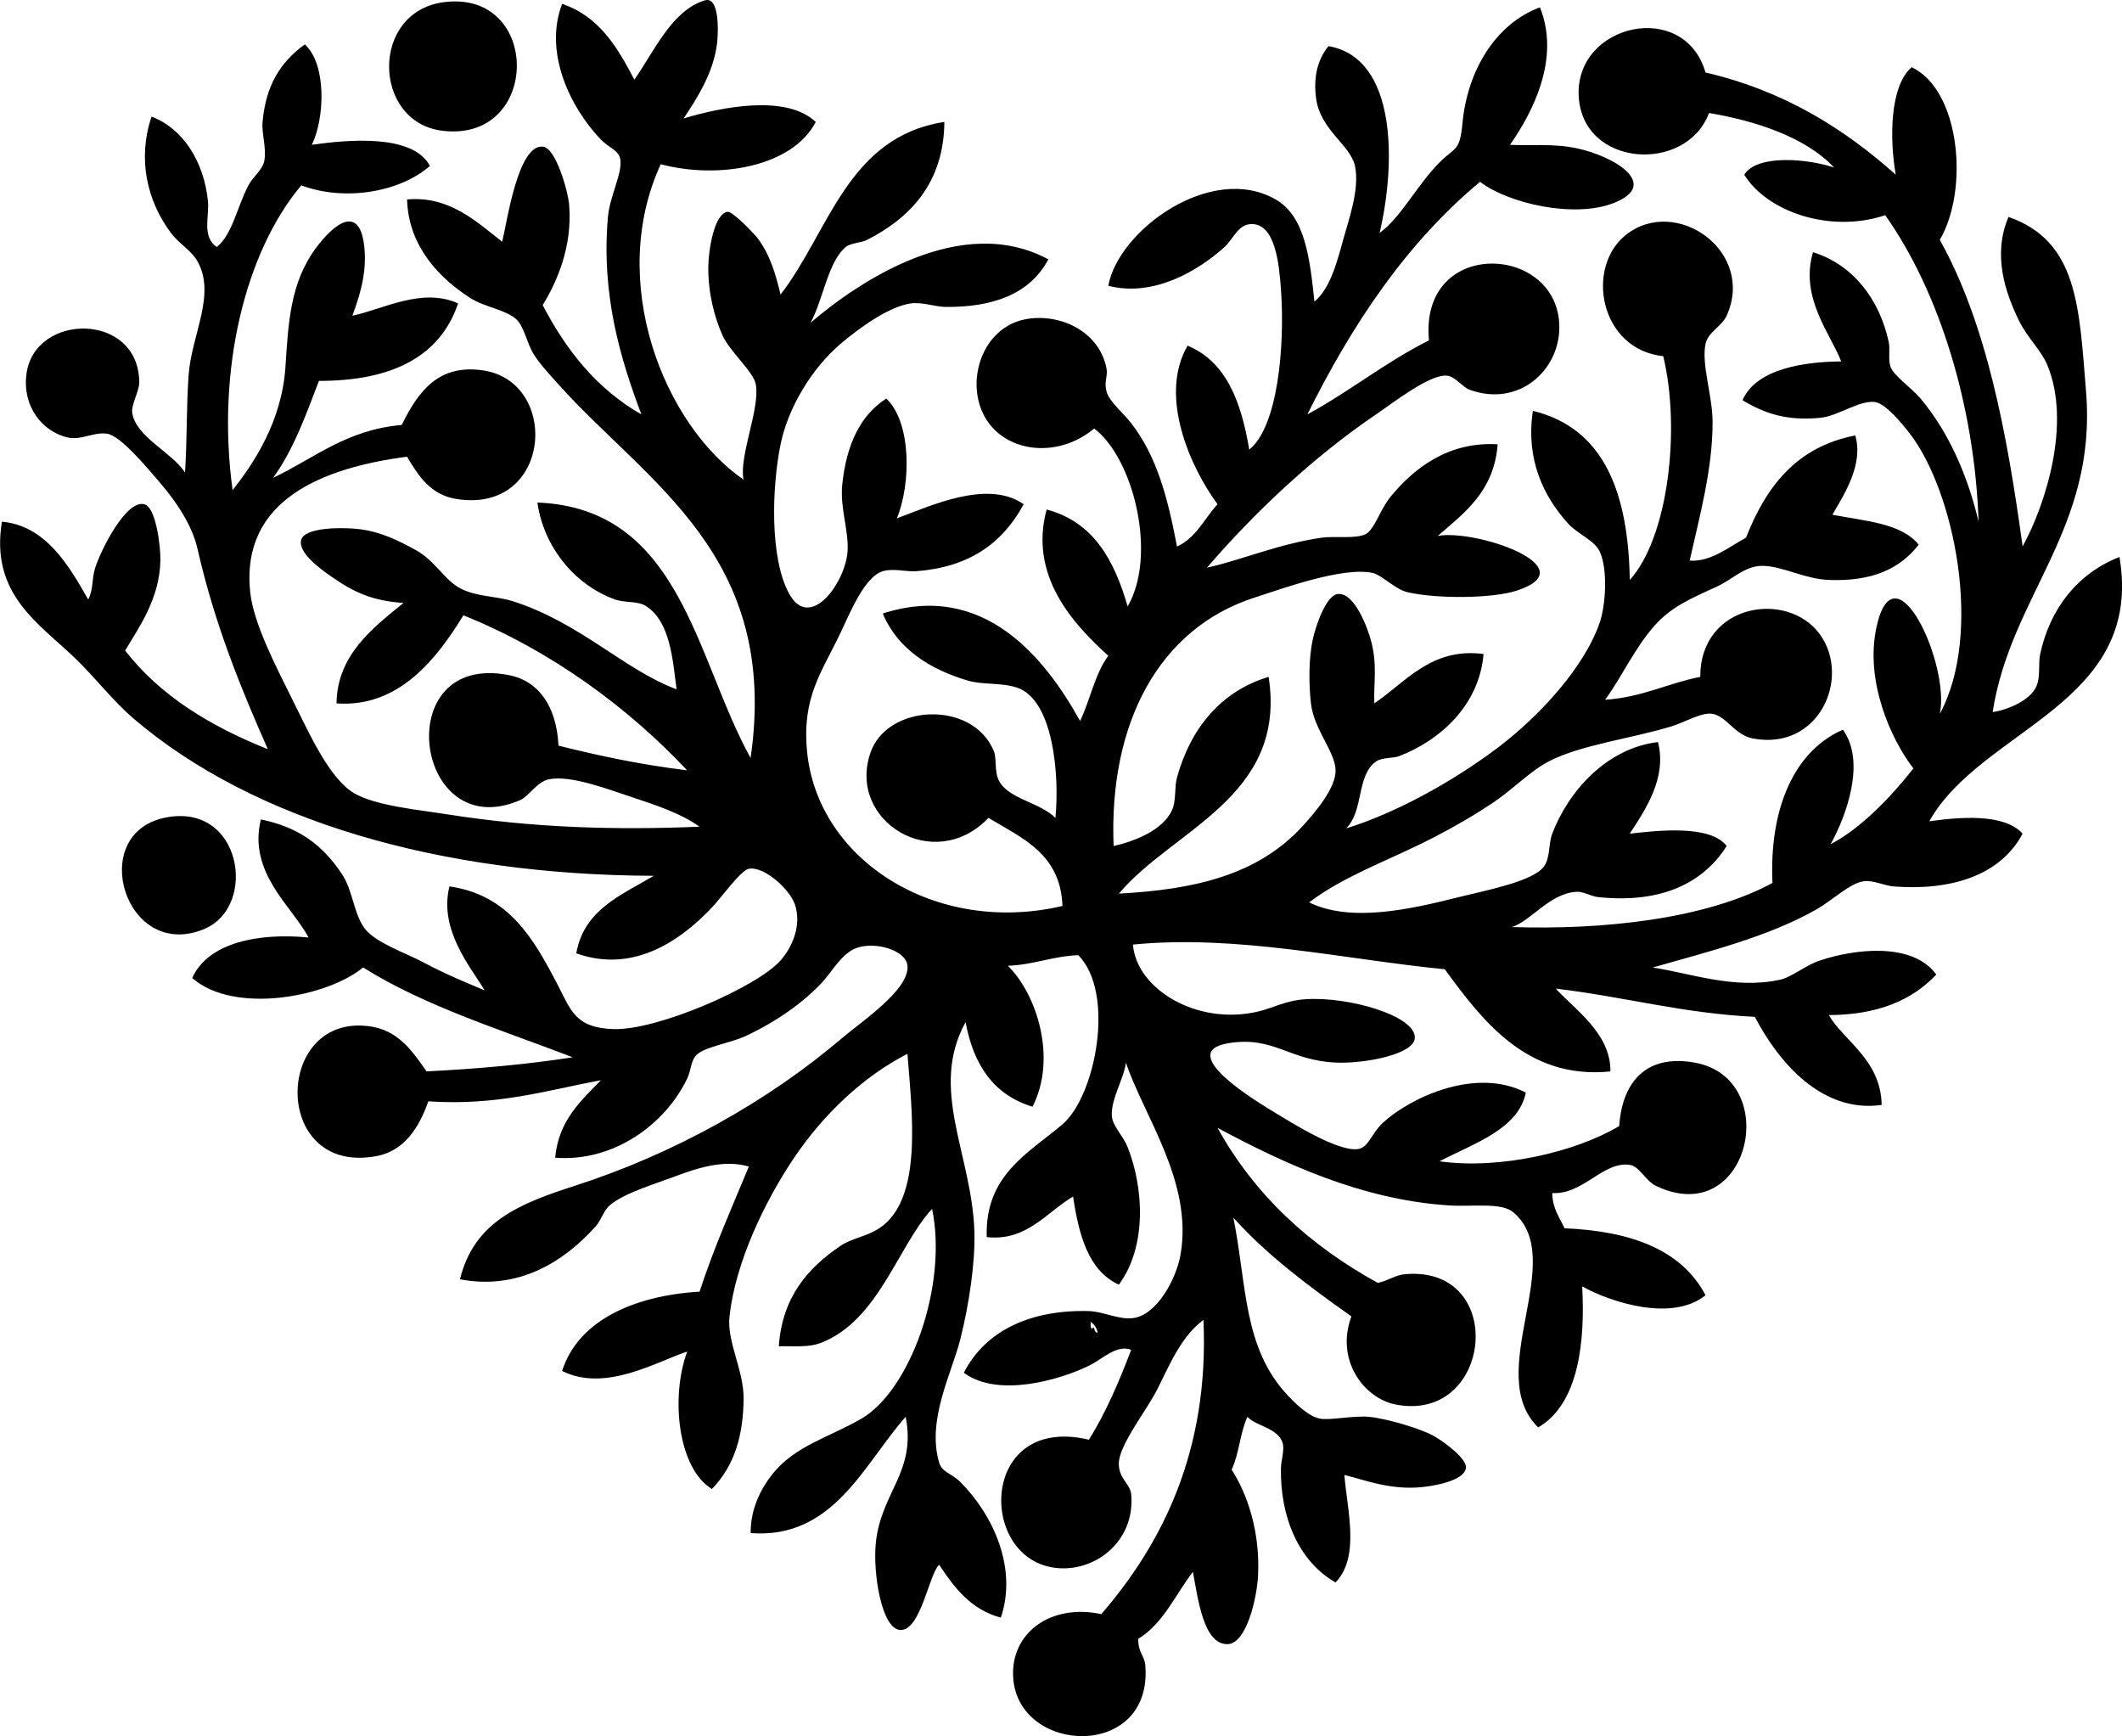 <?xml version="1.0" encoding="iso-8859-1"?>
<!-- Generator: Adobe Illustrator 19.2.0, SVG Export Plug-In . SVG Version: 6.00 Build 0)  -->
<svg version="1.1" xmlns="http://www.w3.org/2000/svg" xmlns:xlink="http://www.w3.org/1999/xlink" x="0px" y="0px"
	 viewBox="0 0 144.403 118.143" style="enable-background:new 0 0 144.403 118.143;" xml:space="preserve">
<g id="Shahal_x5F_Telemedicine">
	<path style="fill-rule:evenodd;clip-rule:evenodd;" d="M30.218,0.146c6.65-0.847,6.599,9.581-0.12,8.751
		C25.334,8.31,25.17,0.789,30.218,0.146z"/>
	<path style="fill-rule:evenodd;clip-rule:evenodd;" d="M46.522,8.058c2.595-0.774,6.967-1.665,8.991,0.24
		c-1.582,3.049-6.601,3.924-10.55,2.877c-3.655,7.942,0.178,17.688,5.635,21.46c-0.322-1.575,1.126-4.803,0.839-6.474
		c-0.146-0.855-1.788-2.25-2.277-3.357c-0.533-1.204-0.979-2.84-0.96-4.675c0.012-1.055,0.387-3.607,1.319-3.717
		c0.334-0.039,1.768,1.443,2.038,1.798c0.844,1.109,1.243,2.479,1.559,3.836c3.327-4.306,4.54-10.725,11.149-11.749
		c-0.033,4.141-2.311,6.522-5.275,8.033c-0.37,0.188-1.092,0.195-1.438,0.479c-1.212,0.995-1.565,3.688-2.397,5.155
		c3.279-2.809,10.27-7.51,16.185-4.316c-1.301,2.452-3.916,3.254-6.953,3.237c-0.779-0.004-1.587-0.347-2.398-0.24
		c-1.458,0.192-3.484,1.638-4.795,2.757c-2.006,1.713-3.579,4.402-4.076,6.833c-0.585,2.858-0.763,7.755,0.6,10.19
		c1.406,2.517,3.79-0.744,3.956-2.877c0.108-1.395-0.521-2.988-0.36-4.556c0.286-2.79,1.253-4.748,2.998-5.874
		c1.706,1.61,1.701,5.767,0.719,8.152c2.206-0.807,6.164-2.695,8.632-0.959c-1.467,2.696-3.732,4.28-7.312,4.556
		c-0.646,0.05-1.568-0.215-2.278,0c-1.235,0.375-2.196,2.768-2.877,4.196c-1.292,2.709-2.62,4.364-2.278,8.032
		c0.689,7.398,8.714,12.571,17.384,10.55c-0.127-3.549-2.741-4.612-5.035-5.994c-3.693,3.868-9.638,0.229-8.032-4.435
		c1.142-3.322,6.945-3.596,8.392-0.12c0.218,0.522,0.017,1.383,0.359,2.038c0.65,1.239,2.756,1.443,3.837,2.517
		c0.288-2.964-0.158-8.077-2.638-8.872c-1.099-0.352-2.294-0.162-3.357-0.479c-2.49-0.744-4.736-2.106-5.755-4.556
		c6.895-2.22,11.06,3.052,13.428,7.313c0.688-1.43,1.014-3.222,1.918-4.436c-2.36-2.145-5.422-5.408-4.196-9.951
		c3.196,0.839,4.608,3.463,5.515,6.594c2.025-3.5,0.409-10.062-2.277-12.109c-1.991,1.669-4.732,1.753-6.475,0.36
		c-2.684-2.148-1.682-7.132,1.799-7.793c2.292-0.435,5.02,0.784,5.515,3.356c0.098,0.509-0.181,0.878,0,1.559
		c0.187,0.702,1.117,1.431,1.679,2.158c1.718,2.228,2.461,4.937,3.117,8.392c1.295-0.584,1.859-1.897,2.757-2.877
		c-1.829-2.486-4.036-7.34-2.038-10.79c2.655,1.102,3.656,3.857,4.196,7.073c1.937-1.547,2.439-6.995,2.158-10.91
		c-0.12-1.669-0.372-4.501-2.038-4.436c-0.899,0.036-1.213,1.028-1.799,1.559c-1.812,1.64-4.857,3.432-7.912,2.638
		c0.685-3.779,7-8.387,11.389-5.874c1.981,1.133,2.321,3.927,2.638,6.953c1.02-0.847,1.491-2.504,1.919-4.076
		c0.384-1.417,1.182-3.558,0.839-5.155c-0.308-1.431-2.337-2.431-2.638-4.556c-0.207-1.466,0.084-2.678,0.839-3.597
		c4.644,0.801,4.601,7.925,3.478,12.708c1.457-1.053,2.546-3.257,4.076-4.795c1.039-1.045,1.382-0.721,1.558-2.638
		c0.332-3.618,2.257-6.796,5.275-7.913c1.421,3.519-0.541,7.216-2.038,9.351c1.271,0.08,2.933-0.108,4.556,0.24
		c2.584,0.554,5.68,2.461,2.518,3.717c-2.692,1.068-7.212,0.031-9.111-1.439c-5.018,4.174-8.697,9.686-11.749,15.825
		c2.875-1.561,5.318-3.554,8.272-5.035c-0.672-7.071,8.929-6.577,8.871-0.839c-0.028,2.907-2.78,5.411-6.114,4.196
		c-0.489-0.179-0.966-0.917-1.558-0.959c-1.177-0.085-3.685,1.885-4.796,2.637c-4.331,2.933-8.36,6.768-11.509,10.43
		c2.364-0.519,4.804-1.601,7.792-2.038c0.872-0.127,2.31,0.096,2.997-0.24c0.598-0.291,1.004-1.688,1.679-2.518
		c1.606-1.973,3.966-3.8,7.313-3.597c-0.248,3.189-2.233,4.641-4.076,6.234c2.592-0.48,10.177,2.133,5.395,3.716
		c-1.64,0.543-5.385,0.578-7.433,0.12c-0.872-0.195-1.756-1.18-2.398-1.318c-2.036-0.44-6.191,1.087-8.032,1.678
		c-6.464,2.075-9.929,8.49-9.591,16.904c1.466-0.333,3.317-1.073,3.956-2.398c0.326-0.675,0.162-1.559,0.36-2.278
		c0.906-3.291,2.969-5.86,6.233-6.833c1.261,8.166-6.487,10.353-10.19,14.746c5.202-0.277,9.449-1.28,12.469-4.556
		c0.97-1.053,2.3-2.662,2.277-3.836c-0.023-1.264-1.478-2.769-1.678-4.556c-0.15-1.343-0.154-3.036,0.119-4.316
		c0.22-1.022,0.926-3.011,1.679-3.117c1.191-0.167,2.095,2.444,2.278,3.117c0.47,1.73,0.18,2.91,0.239,4.316
		c2.111-1.408,3.854-3.817,7.434-3.357c-0.291,3.442-2.895,5.857-5.755,6.954c-0.399,0.153-1.155,0.074-1.559,0.359
		c-1.357,0.961-0.82,3.354-2.038,4.556c3.286-1.02,7.046-3.053,10.19-5.395c2.926-2.179,6.041-5.583,7.073-8.632
		c0.39-1.15,0.56-3.568,0-4.795c-0.358-0.785-1.523-1.215-2.158-1.918c-1.676-1.856-2.896-4.364-2.397-7.673
		c4.854,1.181,6.492,5.576,6.594,11.509c2.611-2.888,3.476-10.222,2.278-15.226c-4.335-0.468-5.334-6.064-2.519-8.273
		c3.393-2.66,8.806,1.135,6.834,5.515c-0.33,0.733-1.264,1.104-1.438,1.918c-0.294,1.371,0.471,3.533,0.479,5.275
		c0.017,3.221-0.899,6.507-1.559,9.471c1.438,0.111,2.712-0.958,3.836-1.559c1.352-3.444,3.41-6.181,7.434-6.954
		c0.575,1.983-0.756,4.004-1.559,5.395c2.214,0.424,4.703,0.572,5.874,2.038c-1.309,1.678-3.213,2.507-6.114,2.398
		c-1.672-0.063-3.204-0.971-4.556-0.959c-1.187,0.01-2.014,0.941-3.117,1.438c-1.714,0.773-3.084,1.374-4.195,2.638
		c-1.386,1.576-2.166,3.401-3.357,5.035c2.514-0.165,4.241-1.115,6.475-1.559c-0.014-5,5.961-5.931,8.152-2.877
		c2.106,2.935-0.054,7.914-4.556,7.073c-1.275-0.238-1.769-1.491-2.758-1.678c-0.717-0.135-1.907,0.576-2.758,0.839
		c-2.666,0.825-6.262,1.276-8.392,2.398c-1.273,0.67-2.44,1.897-3.717,2.757c-1.3,0.877-2.681,1.676-4.076,2.398
		c-3.025,1.565-6.095,2.601-8.512,4.436c2.854,1.397,6.905,0.465,10.19-0.359c1.669-0.419,4.95-1.035,5.755-2.038
		c0.483-0.604,0.326-1.56,0.599-2.278c1.09-2.866,3.678-5.81,7.193-6.234c0.641,2.437-0.897,4.67-1.918,6.234
		c1.823-0.203,5.455-0.643,6.594,0.839c-1.562,2.477-4.385,3.935-8.752,3.476c-0.448-0.047-0.99-0.38-1.438-0.36
		c-1.854,0.083-3.155,2.025-4.436,2.398c6.215,0.204,13.187-0.536,17.743-2.997c-0.235-5.231,1.587-9.043,4.795-10.43
		c1.578,2.182,0.235,5.856-0.839,7.792c2.048-1.069,4.085-3.188,5.635-5.155c-1.573-2.046-3.294-5.969-2.518-9.591
		c1.229-5.74,5.029,2.516,4.316,5.875c2.969-5.493,0.975-15.152-2.037-19.062c-0.499-0.647-1.659-2.078-2.398-2.158
		c-1.084-0.117-2.487,0.965-3.716,1.079c-2.164,0.202-3.651-0.223-5.275-1.199c0.939-2.183,4.333-2.624,6.714-2.638
		c-0.701-1.837-2.839-4.35-1.918-7.433c2.739,0.853,4.525,3.212,5.154,6.114c0.105,0.479-0.049,1.205,0.12,1.678
		c0.227,0.635,1.396,1.397,2.038,2.158c1.959,2.325,3.243,5.352,3.956,8.392c-0.265-7.847-2.657-15.644-6.354-20.86
		c-3.771,1.263-8.074-0.26-9.591-2.758c0.917-1.451,4.524-1.042,6.114-0.479c-1.919-2.079-5.425-3.206-8.513-3.716
		c-1.547,4.144-8.666,3.705-8.871-1.199c-0.204-4.889,7.188-6.549,8.632-1.559c5.378,1.255,9.437,3.83,12.947,6.953
		c-0.437-2.467-0.399-6.018,1.079-7.313c3.299,1.551,3.926,8.308,1.918,11.749c3.163,5.669,4.571,13.092,5.635,20.86
		c1.566-2.847,3.328-8.39,1.679-12.349c-0.407-0.978-1.368-1.871-1.918-2.997c-0.92-1.882-1.835-4.48-0.72-7.073
		c4.727,1.646,4.806,6.134,5.275,11.869c0.769,9.38-5.122,13.878-6.355,21.819c0.972-0.127,2.607-0.792,2.998-1.798
		c0.265-0.682,0.093-1.479,0.239-2.158c0.655-3.035,2.509-5.474,5.395-6.594c1.686,10.047-9.38,11.641-12.947,17.983
		c2.033-0.284,5.083-0.562,6.354,0.839c-1.533,2.898-4.949,3.885-8.751,3.597c-0.654-0.05-1.399-0.436-2.038-0.36
		c-0.944,0.113-2.133,1.288-3.237,1.918c-3.258,1.858-7.375,2.88-11.149,3.956c2.606,0.393,5.519,1.497,8.632,0.839
		c0.85-0.18,1.724-0.974,2.758-1.319c2.35-0.783,6.291-1.27,7.912,0.959c-1.625,1.731-3.969,2.745-7.314,2.757
		c1.007,1.754,3.534,3.018,3.597,6.114c-4.072,0.578-7.029-2.918-8.632-5.994c-4.918-0.237-8.931-1.379-13.547-1.919
		c1.211,1.349,3.76,3.031,3.717,5.635c-5.71,0.578-8.763-3.534-11.27-6.953c-6.823-0.669-14.186-2.381-21.22-1.679
		c0.239,3.019,4.351,5.532,8.512,4.556c1.037-0.243,1.86-0.749,3.236-0.839c2.954-0.195,7.509,1.139,7.434,2.637
		c-0.057,1.124-3.405,1.743-5.275,1.678c-3.29-0.113-4.302-1.844-7.433-1.318c-3.689,0.619,2.164,4.097,3.117,4.675
		c1.164,0.707,4.392,2.753,5.754,2.518c0.704-0.122,0.889-1.075,1.679-1.798c1.853-1.695,6.306-3.805,9.711-2.038
		c-0.514,2.526-3.627,3.485-5.874,4.676c4.142,0.574,9.262-0.635,12.228-2.397c0.213-3.085,1.907-4.911,5.155-4.316
		c6.007,1.1,3.723,11.41-2.637,8.393c-0.709-0.336-1.14-1.345-1.799-1.439c-1.817-0.26-3.171,2.045-5.275,1.918
		c0.019,1.061,0.495,1.664,0.84,2.397c4.525,0.189,7.967,1.464,9.591,4.556c-2.238,1.812-6.356,0.525-8.393-0.6
		c0.201,3.648-0.197,7.981-2.997,9.591c-3.773-3.685,2.068-11.421-1.678-14.626c-0.832-0.711-2.748-0.366-4.436-0.479
		c-5.94-0.398-11.205-2.866-15.705-5.275c2.551,4.603,6.292,8.015,10.91,10.55c0.833-0.193,1.164-0.541,1.918-0.6
		c6.938-0.537,5.88,10.184-0.72,8.871c-2.142-0.426-4.102-3.012-2.997-5.994c-2.88-2.035-5.703-4.127-8.032-6.713
		c0.924,4.585,0.647,8.862,3.717,12.109c0.424,0.448,1.35,1.396,2.158,1.559c0.687,0.137,2.324-0.22,3.356-0.12
		c1.185,0.114,3.526,0.795,4.436,1.318c0.725,0.417,2.234,1.538,2.158,2.158c-0.114,0.92-2.346,1.254-3.117,1.318
		c-2.103,0.177-3.781-0.502-5.155-0.839c0.183,2.35,1.088,5.567-0.6,7.313c-2.494-1.415-3.784-4.443-3.716-7.793
		c0.01-0.482,0.249-1.228,0.12-1.679c-0.304-1.052-1.843-1.161-2.398-1.798c-0.504,1.054-0.571,2.546-1.079,3.597
		c1.097,1.688,1.946,4.281,1.799,7.193c-0.082,1.615-0.797,4.604-2.038,4.675c-1.703,0.098-2.066-3.224-2.397-4.915
		c-1.199,1.558-2.004,3.512-3.717,4.556c-0.017,0.947,0.425,1.141,0.479,1.799c0.535,6.473-8.658,6.106-8.991,0.839
		c-0.192-3.034,2.553-5.055,5.994-4.316c4.135-4.78,7.357-11.099,6.953-20.021c-1.439,1.081-2.179,2.769-3.117,4.676
		c-0.708,1.438-2.582,3.759-2.638,5.035c-0.046,1.077,0.773,1.425,0.84,2.157c0.27,2.986-2.132,5.073-4.676,5.036
		c-5.805-0.086-5.857-10.57,1.798-8.752c1.155-1.842,2.047-3.948,2.878-6.114c-0.985-0.386-1.886,0.592-2.878,1.079
		c-1.907,0.938-6.171,2.219-8.512,0.479c1.5-2.94,4.661-4.304,8.512-4.196c0.974,0.027,2.028,0.601,2.998,0.479
		c1.621-0.203,2.943-2.647,3.236-4.315c0.865-4.929-2.494-9.429-3.716-13.068c-0.119,1.036-1.02,2.466-0.96,3.597
		c0.04,0.732,0.749,1.326,1.079,2.158c1.071,2.703,1.35,6.705-0.6,9.352c-2.079-0.958-2.715-3.359-3.116-5.995
		c-1.771,1.034-3.156,3.068-5.875,2.757c-0.134-4.225,2.833-5.696,5.155-7.673c2.244-1.911,3.621-8.914,1.079-11.509
		c-1.77,0.069-3.02,0.657-4.796,0.719c2.002,1.98,3.351,6.319,1.679,9.591c-2.644-0.793-4.021-2.853-4.556-5.755
		c-2.516,4.563,0.445,9.034,0.6,14.267c0.06,2.044-0.348,4.896-0.959,7.312c-0.584,2.308-2.297,5.507-1.439,8.393
		c0.201,0.674,0.839,0.719,1.439,1.318c2.214,2.214,3.91,5.848,2.757,9.231c-2.044-0.554-3.161-2.034-4.196-3.597
		c-0.687,0.605-1.244,4.483-2.637,4.436c-1.286-0.043-1.871-3.883-1.679-5.874c0.34-3.51,2.774-4.842,2.038-8.632
		c-2.823,3.177-4.907,8.352-10.55,7.912c-0.011-1.617,0.66-2.953,1.438-3.956c1.542-1.988,3.963-2.577,6.114-3.836
		c3.314-1.941,5.873-9.054,4.795-14.267c-2.344,2.538-3.626,7.579-7.553,9.112c-0.87,0.34-1.845,0.209-2.877,0.239
		c0.228-3.376,2.013-5.359,4.196-6.833c0.786-0.531,1.763-0.624,2.638-1.199c2.964-1.949,2.245-7.723,1.918-11.869
		c-2.995,1.533-5.743,4.119-7.793,7.193c-1.935,2.902-3.913,7.01-4.315,10.669c-0.192,1.745,0.981,3.65,0.959,5.635
		c-0.028,2.483-0.617,4.529-2.158,6.114c-2.315-1.417-2.827-6.251-1.679-9.351c-1.98,0.632-5.552,2.812-8.512,1.318
		c1.065-3.371,4.79-5.12,9.352-5.395c0.975-2.982,2.194-5.718,3.356-8.512c-1.773-0.521-3.666,0.16-5.155,0.719
		c-1.359,0.511-3.305,1.073-4.315,1.918c-0.402,0.336-0.589,1.027-0.959,1.438c-2.179,2.425-5.256,4.351-9.231,3.597
		c0.95-3.917,4.066-5.156,7.792-6.354c6.828-2.196,13.229-5.807,18.223-10.071c1.244-1.062,4.602-3.291,4.437-4.916
		c-0.109-1.067-2.205-1.667-3.476-1.199c-0.998,0.367-1.632,1.572-2.278,2.278c-1.326,1.449-3.25,2.777-5.275,3.717
		c-0.957,0.444-2.627,0.71-3.236,1.199c-0.501,0.401-0.438,1.09-0.72,1.678c-1.469,3.073-4.954,5.701-8.991,5.395
		c0.244-2.553,1.742-3.853,3.117-5.275c-3.702,0.693-7.038,1.753-11.749,1.438c-0.629,1.815-1.653,3.361-3.477,3.717
		c-7.008,1.366-7.061-9.08-1.079-8.872c2.281,0.08,3.281,1.451,4.435,3.117c3.465-0.171,6.803-0.471,9.951-0.959
		c-4.91-1.884-10.097-3.491-14.267-6.114c-2.427,2.02-8.785,3.222-11.629,0.719c1.079-2.406,4.492-3.087,7.912-2.757
		c-1.06-2.068-4.146-4.392-3.237-8.032c2.573,0.527,4.192,1.73,5.516,3.716c0.745,1.12,0.799,2.725,1.558,3.716
		c0.747,0.976,2.867,1.691,3.957,2.278c1.403,0.756,2.787,1.332,4.195,1.918c-0.974-1.615-3.126-4.127-2.397-7.073
		c4.026,0.583,5.696,3.505,7.313,6.594c0.945,1.807,1.219,3.027,3.836,3.117c3.01,0.103,9.809-2.877,11.39-4.676
		c0.801-0.912,1.454-2.415,0.959-3.837c-0.348-0.998-2.071-2.581-3.117-2.398c-0.548,0.096-1.879,1.965-2.518,2.638
		c-1.973,2.079-5.216,4.552-9.231,3.117c0.529-2.987,3.073-3.96,5.275-5.275c-14.608-0.051-27.266-3.763-35.367-10.67
		c-1.491-1.272-2.593-2.777-4.076-4.196c-2.466-2.36-5.724-4.334-4.915-9.231C3.11,35.771,4.681,38.466,6,40.788
		c0.367-0.657,0.225-1.359,0.48-2.158c0.394-1.231,2.113-4.669,3.356-4.316c0.781,0.222,1.102,2.884,1.079,3.836
		c-0.061,2.604-1.456,4.529-2.398,6.114c2.388,3.086,5.799,5.15,9.71,6.713c-1.789-4.048-3.6-8.413-4.795-13.667
		c-0.343-1.505-1.354-3.075-2.518-4.436c-0.985-1.152-2.703-3.201-3.597-3.357c-0.928-0.162-1.788,0.479-2.758,0.24
		c-1.677-0.414-3.053-2.09-2.757-4.316c0.558-4.2,7.675-4.217,7.673,0.6c-0.001,0.552-0.553,1.527-0.479,2.038
		c0.235,1.654,2.711,2.693,3.597,4.076c0.147-2.386,0.086-4.349,0.239-6.594c0.189-2.767,1.897-5.512,0.6-7.793
		c-0.422-0.741-1.234-1.165-1.799-1.918c-1.654-2.21-2.281-5.093-1.318-7.913c2.104,0.786,3.567,3.027,3.836,5.754
		c0.103,1.045-0.429,2.415,0.6,3.117c1.051-0.821,1.401-2.779,2.158-4.196c0.337-0.63,0.959-1.039,1.079-1.679
		c0.16-0.855-0.191-1.845-0.12-2.638c0.22-2.436,1.165-4.033,2.877-5.275c1.476,1.339,1.373,4.968,0.479,6.833
		c2.406-0.343,6.864-0.772,8.033,1.439c-2.089,1.822-5.861,2.414-8.752,1.319c-3.785,4.494-5.806,12.511-4.676,20.74
		c1.414-1.789,3.354-4.664,3.597-8.392c0.194-2.997,0.328-5.695,2.038-8.033c1.311-1.791,3.157-3.179,3.357,0.24
		c0.101,1.716-0.463,3.262-0.839,4.316c2.087-0.437,4.727-1.947,7.193-0.839c-1.243,3.672-4.556,5.275-9.471,5.275
		c-0.893,2.344-1.752,4.722-3.117,6.594c2.794-1.322,4.968-3.265,8.751-3.597c1.127-2.288,2.501-4.152,5.516-3.716
		c5.304,0.767,4.704,9.799-1.799,8.752c-1.707-0.275-2.534-1.484-3.356-2.877c-5.738,0.758-11.335,2.936-10.67,9.231
		c0.22,2.087,1.735,5.021,2.877,7.314c1.141,2.289,2.503,5.354,4.196,6.354c1.458,0.861,4.523,1.149,6.353,1.439
		c5.763,0.91,11.349,1.081,17.145,0.839c-1.239-0.895-2.884-1.444-4.676-2.038c-1.539-0.51-4.046-1.464-5.515-1.199
		c-0.891,0.161-1.371,1.153-2.038,1.439c-7.186,3.082-8.938-10.145-0.72-8.512c1.974,0.392,3.218,2.07,3.357,4.795
		c2.78,0.697,5.651,1.303,8.752,1.679c-3.928-4.184-9.16-8.104-15.226-10.55c-1.793,2.932-4.389,6.308-8.632,5.995
		c0.031-3.292,2.502-5.167,4.556-6.833c-2.028-0.142-3.276-0.651-4.915-1.798c-0.613-0.429-2.322-1.617-2.038-2.518
		c0.264-0.836,2.745-0.835,3.836-0.719c1.529,0.161,2.803,0.803,3.957,1.438c1.268,0.698,1.86,1.897,2.877,2.518
		c1.082,0.661,2.568,0.595,3.717,0.959c4.576,1.451,7.588,4.672,11.15,5.995c-0.268-2.077-0.444-4.569-2.038-5.635
		c-0.616-0.412-1.438-0.221-2.158-0.479c-2.79-1.003-4.863-3.635-5.275-6.594c9.768,0.382,10.748,10.591,14.507,17.383
		c2.001-13.804-7.028-18.675-13.068-25.416c-0.512-0.571-1.233-1.332-1.678-2.038c-0.484-0.766-0.652-1.893-1.199-2.398
		c-0.704-0.651-2.153-0.823-3.117-1.439c-2.105-1.345-4.224-3.519-4.315-6.713c2.907-0.262,4.76,1.548,6.474,2.877
		c0.339-1.388,1.067-6.614,2.758-6.474c0.907,0.075,1.729,3.09,1.798,3.956c0.233,2.905-0.85,5.258-1.798,6.833
		c1.613,3.102,3.711,5.72,6.713,7.433c-1.422-3.771-2.743-8.128-2.277-13.427c0.126-1.438,1.015-3.012,0.839-3.956
		c-0.11-0.594-0.803-0.781-1.318-1.319c-2.118-2.208-3.894-5.95-2.638-9.231c2.515,0.843,3.765,2.95,4.915,5.155
		c1.315-1.844,2.531-4.712,4.796-5.395c0.98-0.295,0.931,2.024,0.839,2.877C48.579,4.951,47.368,6.779,46.522,8.058z M74.695,90.66
		c-0.073-0.325-0.237-0.562-0.479-0.719c0.021,0.179-0.043,0.442,0.12,0.48C74.456,90.05,74.449,90.765,74.695,90.66z"/>
	<path style="fill-rule:evenodd;clip-rule:evenodd;" d="M11.155,55.653c5.28-1.159,6.433,6.004,2.758,7.553
		C8.549,65.466,5.886,56.811,11.155,55.653z"/>
</g>
<g id="Layer_1">
</g>
</svg>
